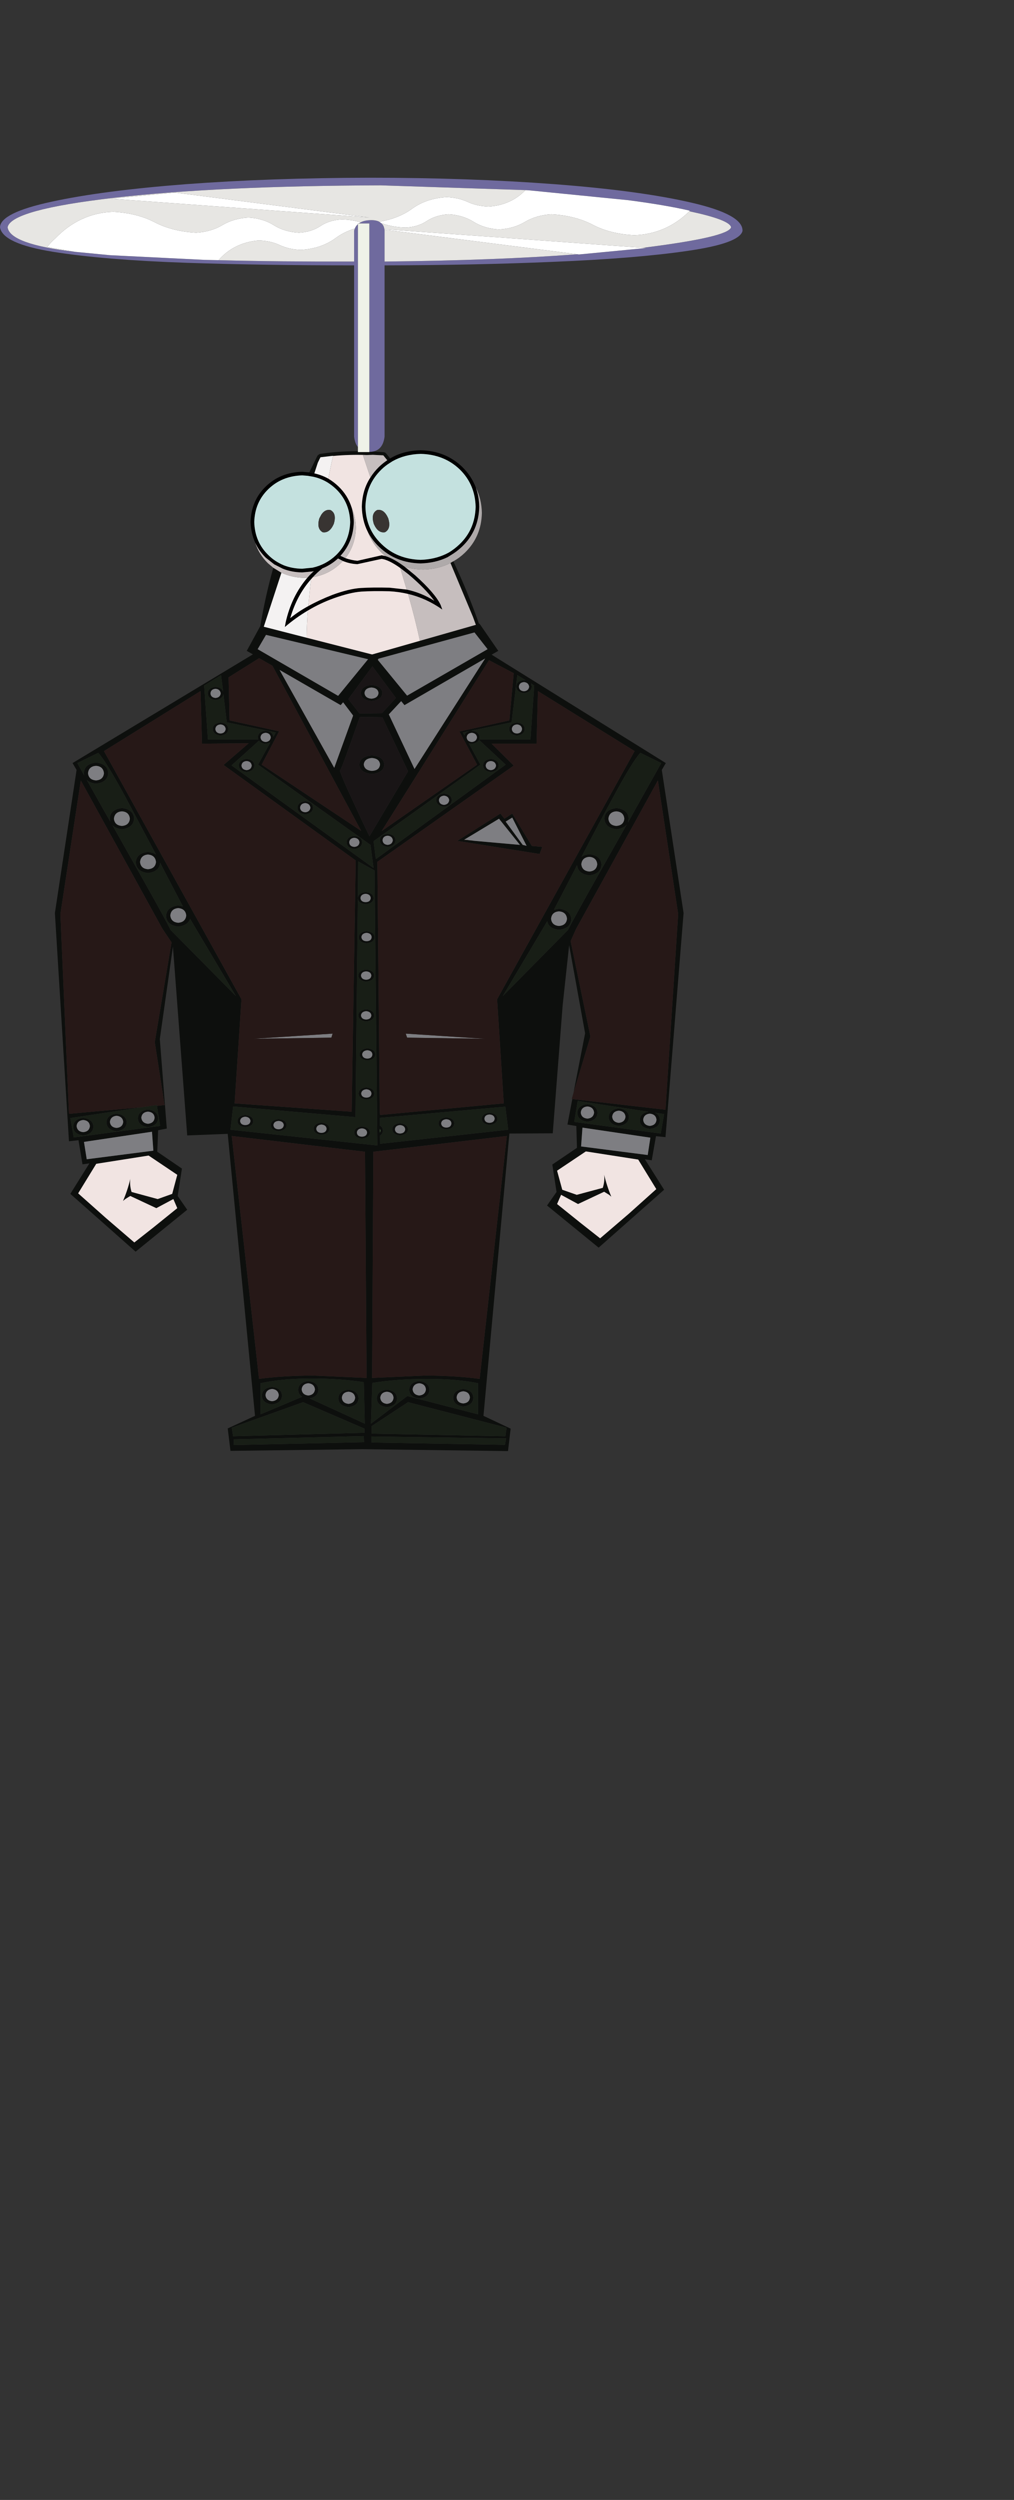 <?xml version="1.0" encoding="UTF-8" standalone="no"?>
<svg xmlns:xlink="http://www.w3.org/1999/xlink" height="1180.9px" width="479.35px" xmlns="http://www.w3.org/2000/svg">
  <rect width="100%" height="100%" fill="#333333" stroke="none"/>
  <g transform="matrix(1.0, 0.0, 0.0, 1.0, 174.55, 605.1)">
    <use height="472.75" transform="matrix(1.0, 0.0, 0.0, 1.0, -148.6, -392.4)" width="297.2" xlink:href="#shape0"/>
    <use height="129.6" transform="matrix(1.0, 0.0, 0.0, 1.0, -174.55, -521.15)" width="351.0" xlink:href="#shape1"/>
  </g>
  <defs>
    <g id="shape0" transform="matrix(1.0, 0.0, 0.0, 1.0, 0.0, 0.0)">
      <path d="M158.5 3.85 Q164.7 0.15 172.9 0.0 184.6 0.25 192.5 7.8 196.9 12.05 199.0 17.65 200.5 21.75 200.6 26.7 200.35 38.05 192.4 45.6 189.9 47.95 187.0 49.65 L185.65 50.5 Q180.0 53.25 172.9 53.45 161.1 53.2 153.25 45.6 149.95 42.45 147.95 38.6 145.25 33.3 145.1 26.7 145.25 18.8 149.15 12.85 150.85 10.15 153.25 7.8 155.05 6.1 157.05 4.75 L157.15 4.75 Q157.75 4.2 158.5 3.85 M94.7 43.65 Q92.7 39.25 92.5 33.9 92.8 23.75 99.7 17.1 106.55 10.45 116.9 10.15 L120.25 10.45 122.65 10.9 Q126.2 11.7 129.25 13.4 131.85 14.95 134.1 17.1 138.4 21.25 140.2 26.8 141.2 30.15 141.3 33.9 141.05 43.3 135.0 49.85 L137.35 50.95 Q140.05 51.9 143.0 52.2 L154.45 49.6 156.15 49.95 Q160.1 51.1 165.35 55.0 L170.3 59.05 Q179.8 67.6 182.35 73.05 L183.15 75.25 Q175.6 69.9 166.95 67.85 162.7 66.85 158.2 66.6 150.4 66.4 144.9 66.75 139.5 67.15 131.85 69.9 125.35 72.25 119.6 75.7 113.85 79.1 108.7 83.5 L109.1 81.25 Q111.85 68.95 119.35 60.2 120.4 58.95 121.6 57.85 L122.4 57.05 121.7 57.25 116.9 57.7 Q111.85 57.6 107.75 55.95 L103.7 53.9 99.7 50.75 Q96.4 47.5 94.7 43.65 M186.3 48.25 Q189.0 46.6 191.35 44.35 198.65 37.35 198.9 26.7 198.65 16.1 191.35 9.0 183.95 1.95 172.9 1.7 165.35 1.9 159.55 5.2 L158.15 6.1 Q156.15 7.35 154.45 9.0 147.05 16.1 146.8 26.7 147.05 37.35 154.45 44.35 161.8 51.45 172.9 51.75 179.55 51.55 184.95 48.95 L186.3 48.25 M166.3 65.8 Q173.35 67.3 179.35 71.1 175.15 65.35 167.15 58.6 L163.25 55.6 Q157.85 51.75 154.45 51.3 L143.0 53.8 Q139.4 53.65 136.15 52.3 L133.85 51.1 Q130.5 54.15 126.45 55.8 124.0 57.7 121.95 59.95 L121.15 60.85 Q114.4 68.4 111.25 79.3 115.0 76.2 119.8 73.6 124.9 70.75 131.2 68.3 139.05 65.4 144.65 65.05 150.2 64.7 158.2 64.9 L166.3 65.8 M128.9 15.2 Q125.75 13.3 122.15 12.5 L119.45 12.05 116.9 11.85 Q107.3 12.15 100.9 18.35 94.5 24.55 94.25 33.9 94.5 43.3 100.9 49.5 102.4 51.0 104.2 52.2 106.1 53.45 108.25 54.35 112.25 55.9 116.9 55.95 L121.85 55.45 Q128.25 54.0 132.95 49.5 139.3 43.3 139.6 33.9 139.3 24.55 132.95 18.35 131.05 16.55 128.9 15.2" fill="#000000" fill-rule="evenodd" stroke="none"/>
      <path d="M186.3 48.25 L184.95 48.95 Q179.55 51.55 172.9 51.75 161.8 51.45 154.45 44.35 147.05 37.35 146.8 26.7 147.05 16.1 154.45 9.0 156.15 7.35 158.15 6.1 L159.55 5.2 Q165.35 1.9 172.9 1.7 183.95 1.95 191.35 9.0 198.65 16.1 198.9 26.7 198.65 37.35 191.35 44.35 189.0 46.6 186.3 48.25 M128.9 15.2 Q131.05 16.55 132.95 18.35 139.3 24.55 139.6 33.9 139.3 43.3 132.95 49.5 128.25 54.0 121.85 55.45 L116.9 55.95 Q112.25 55.9 108.25 54.35 106.1 53.45 104.2 52.2 102.4 51.0 100.9 49.5 94.5 43.3 94.25 33.9 94.5 24.55 100.9 18.35 107.3 12.15 116.9 11.85 L119.45 12.05 122.15 12.5 Q125.75 13.3 128.9 15.2 M130.3 28.25 Q127.7 27.7 125.9 30.5 L125.0 32.2 Q124.2 35.0 124.85 36.7 125.3 37.95 126.55 38.7 129.85 39.3 131.85 34.75 133.3 29.85 130.3 28.25 M157.6 32.2 Q155.6 27.55 152.3 28.25 149.3 29.85 150.75 34.75 152.75 39.3 156.05 38.7 159.05 37.05 157.6 32.2" fill="#c4e1df" fill-rule="evenodd" stroke="none"/>
      <path d="M199.0 17.65 Q201.7 22.95 201.85 29.6 201.6 40.95 193.7 48.5 191.25 50.85 188.35 52.45 L187.0 53.25 Q181.25 56.15 174.15 56.35 169.4 56.25 165.35 55.0 160.1 51.1 156.15 49.95 L154.55 48.5 Q150.05 44.2 147.95 38.6 149.95 42.45 153.25 45.6 161.1 53.2 172.9 53.45 180.0 53.25 185.65 50.5 L187.0 49.65 Q189.9 47.95 192.4 45.6 200.35 38.05 200.6 26.7 200.5 21.75 199.0 17.65" fill="#afaaaa" fill-rule="evenodd" stroke="none"/>
      <path d="M188.35 52.45 Q195.05 66.5 200.5 82.0 L200.8 81.9 200.8 82.0 209.6 94.75 206.45 96.55 288.8 147.75 286.9 151.0 297.2 218.6 288.65 324.45 284.15 324.0 282.15 335.4 278.9 334.9 288.0 349.3 257.05 376.65 232.65 356.75 237.15 350.35 235.15 337.4 246.8 329.5 246.5 319.2 242.3 318.5 244.6 306.45 288.65 311.5 294.65 219.05 285.05 155.95 246.4 226.05 243.8 231.85 253.1 276.65 253.1 277.1 245.15 303.55 250.65 275.4 243.1 233.8 240.05 262.0 235.35 322.65 214.85 322.75 202.6 456.1 215.45 462.15 214.2 472.75 145.45 471.85 83.0 472.65 81.7 462.05 94.6 456.1 81.7 322.9 62.55 323.65 55.8 234.45 49.6 278.1 52.9 320.4 48.8 321.2 48.4 331.35 60.05 339.3 58.05 352.25 62.55 358.75 38.15 378.55 7.3 351.25 16.3 336.85 13.05 337.3 11.15 325.9 6.65 326.4 0.0 218.6 10.25 151.0 8.35 147.75 93.6 96.4 90.7 94.75 97.1 83.05 Q99.45 69.0 103.25 55.5 L107.1 57.85 98.75 83.35 119.0 88.55 149.95 96.45 172.55 90.0 199.0 82.45 197.65 78.75 187.0 53.25 188.35 52.45 M120.25 10.45 L124.1 2.6 Q124.65 1.95 125.35 1.7 138.8 -0.35 155.45 0.9 156.15 1.0 156.6 1.5 L158.5 3.85 Q157.75 4.2 157.15 4.75 L155.25 2.4 150.3 2.15 147.6 2.25 Q139.05 1.95 131.5 2.7 L131.5 2.6 125.55 3.3 124.3 5.85 122.65 10.9 120.25 10.45 M204.55 93.95 L198.35 86.05 153.0 98.45 152.65 99.0 166.5 115.9 204.55 93.95 M225.1 110.15 L225.45 111.6 Q225.25 114.3 221.75 114.75 218.25 114.3 218.05 111.6 218.25 108.9 221.75 108.55 L222.65 108.7 218.6 106.2 215.9 128.5 192.85 133.3 193.6 134.65 Q194.2 132.75 197.1 132.45 200.6 132.85 200.8 135.55 L200.6 136.6 224.8 136.6 226.6 111.15 225.1 110.15 M216.9 105.3 L205.2 99.15 154.45 179.9 199.6 148.5 191.25 132.85 214.85 127.6 216.9 105.3 M219.35 111.7 Q219.5 113.65 221.75 113.85 223.9 113.65 224.2 111.7 223.9 109.7 221.75 109.5 219.5 109.7 219.35 111.7 M218.45 128.6 Q221.95 128.95 222.1 131.65 221.95 134.35 218.45 134.8 214.9 134.35 214.75 131.65 214.9 128.95 218.45 128.6 M220.85 131.65 Q220.6 129.7 218.45 129.5 216.2 129.7 216.0 131.65 216.2 133.65 218.45 133.8 220.6 133.65 220.85 131.65 M228.35 113.75 L227.7 138.6 206.45 138.6 216.9 148.95 152.45 194.4 153.55 312.1 153.7 314.0 212.2 308.5 209.05 259.35 274.05 142.1 228.35 113.75 M165.25 120.4 L163.7 118.5 157.85 124.75 170.0 150.55 203.4 98.35 165.25 120.4 M194.65 135.6 Q194.85 137.6 197.1 137.8 199.25 137.6 199.55 135.6 199.25 133.65 197.1 133.45 194.85 133.65 194.65 135.6 M187.65 165.25 Q187.45 167.95 183.95 168.4 180.45 167.95 180.25 165.25 180.45 162.55 183.95 162.15 187.45 162.55 187.65 165.25 M197.1 138.7 L195.65 138.4 201.15 148.5 150.65 184.65 151.65 192.7 151.85 193.05 213.1 148.5 200.5 136.8 Q199.7 138.3 197.1 138.7 M183.95 163.15 Q181.7 163.35 181.55 165.3 181.7 167.3 183.95 167.5 186.1 167.3 186.4 165.3 186.1 163.35 183.95 163.15 M193.5 183.95 L193.3 184.05 198.45 184.5 219.85 186.4 209.95 174.05 193.5 183.95 M206.1 151.1 Q208.25 150.9 208.55 148.95 208.25 146.95 206.1 146.8 203.85 146.95 203.65 148.95 203.85 150.9 206.1 151.1 M209.8 148.85 Q209.6 151.55 206.1 152.0 202.6 151.55 202.4 148.85 202.6 146.15 206.1 145.8 209.6 146.15 209.8 148.85 M223.0 186.85 L216.2 173.5 213.1 175.4 221.15 186.4 223.0 186.9 223.0 186.85 M225.45 186.9 L230.4 187.35 229.15 190.7 190.25 184.5 210.6 171.6 212.5 174.05 216.2 171.6 225.45 186.9 M248.85 195.55 Q249.2 198.7 252.65 199.0 256.05 198.7 256.4 195.55 256.05 192.3 252.65 192.05 249.2 192.3 248.85 195.55 M252.65 190.8 Q258.1 191.4 258.4 195.75 258.1 200.15 252.65 200.8 247.25 200.15 246.85 195.9 L245.35 198.9 236.15 216.6 235.9 217.05 238.3 216.55 Q243.8 217.15 244.1 221.5 243.8 225.9 238.3 226.5 233.45 226.0 232.75 222.45 L211.7 257.85 242.55 226.6 Q245.35 221.05 254.9 204.1 L270.35 176.75 Q268.9 178.65 265.5 179.0 260.0 178.35 259.75 173.95 260.0 169.65 265.5 169.0 271.0 169.65 271.25 173.95 L270.9 175.85 274.05 170.2 286.65 147.75 276.75 142.9 Q272.95 147.05 263.45 164.7 255.85 178.65 248.95 192.05 250.3 191.05 252.65 190.8 M269.2 174.05 Q268.85 170.8 265.4 170.55 262.0 170.8 261.65 174.05 262.0 177.2 265.4 177.45 268.85 177.2 269.2 174.05 M95.85 93.95 L133.9 116.0 148.05 98.7 99.8 87.2 95.85 93.95 M79.55 114.1 L78.55 106.2 70.55 111.15 72.35 136.6 96.2 136.6 Q95.95 136.15 95.95 135.55 96.1 132.85 99.65 132.45 102.95 132.85 103.3 135.35 L104.4 133.3 81.25 128.5 79.65 115.1 Q79.3 117.55 75.95 118.0 72.45 117.55 72.25 114.85 72.45 112.15 75.95 111.75 78.95 112.05 79.55 114.1 M78.4 114.85 Q78.1 112.85 75.95 112.65 73.7 112.85 73.55 114.85 73.7 116.8 75.95 117.0 78.1 116.8 78.4 114.85 M74.6 131.65 Q74.8 128.95 78.3 128.6 81.8 128.95 82.0 131.65 81.8 134.35 78.3 134.8 74.8 134.35 74.6 131.65 M78.3 129.5 Q76.05 129.7 75.85 131.65 76.05 133.65 78.3 133.8 80.45 133.65 80.75 131.65 80.45 129.7 78.3 129.5 M68.85 113.75 L23.2 142.1 88.2 259.35 84.95 308.5 140.3 312.45 142.2 193.75 79.75 148.65 91.6 138.4 69.55 138.6 68.85 113.75 M10.6 147.75 L13.85 153.6 Q13.7 153.1 13.7 152.45 13.95 148.15 19.45 147.5 24.95 148.15 25.2 152.45 24.95 156.85 19.45 157.5 16.45 157.15 15.05 155.7 L23.2 170.2 26.2 175.4 25.9 173.95 Q26.2 169.65 31.7 169.0 37.15 169.65 37.45 173.95 37.15 178.35 31.7 179.0 28.6 178.65 27.2 177.1 L42.4 204.1 Q51.95 221.05 54.7 226.6 L85.6 257.85 63.9 221.3 Q62.9 224.45 58.3 225.0 52.85 224.35 52.55 219.95 52.85 215.65 58.3 215.0 L60.5 215.45 51.85 198.9 49.75 194.85 Q49.4 199.05 44.0 199.7 38.5 199.05 38.25 194.65 38.5 190.35 44.0 189.7 46.35 190.0 47.8 190.95 L33.85 164.7 Q24.3 147.05 20.5 142.9 L10.6 147.75 M44.0 197.9 Q47.45 197.65 47.8 194.5 47.45 191.25 44.0 190.95 40.6 191.25 40.25 194.5 40.6 197.65 44.0 197.9 M27.9 174.05 Q28.25 177.2 31.7 177.45 35.1 177.2 35.45 174.05 35.1 170.8 31.7 170.55 28.25 170.8 27.9 174.05 M15.65 152.55 Q16.0 155.7 19.45 155.95 22.85 155.7 23.2 152.55 22.85 149.3 19.45 149.05 16.0 149.3 15.65 152.55 M149.65 117.35 Q152.75 117.1 153.0 114.65 152.75 112.3 149.65 112.05 146.6 112.3 146.35 114.65 146.6 117.1 149.65 117.35 M149.65 118.45 Q144.8 118.0 144.65 114.65 144.9 111.3 149.65 110.85 154.55 111.3 154.8 114.65 154.55 118.0 149.65 118.45 M150.1 102.05 L138.7 117.55 144.0 124.35 154.6 124.2 161.2 117.0 150.1 102.05 M136.25 119.05 L135.1 120.4 106.2 103.75 132.05 150.0 140.85 125.7 140.95 125.25 136.25 119.05 M146.0 148.4 Q146.35 151.2 149.85 151.45 153.45 151.3 153.7 148.4 153.45 145.6 149.85 145.35 146.35 145.6 146.0 148.4 M149.2 126.0 Q144.35 125.9 144.1 126.1 135.35 151.2 134.75 151.3 134.75 152.1 138.05 159.55 L144.9 174.4 148.7 182.35 166.95 151.65 154.8 126.1 149.2 126.0 M96.5 137.15 L83.5 148.85 150.65 197.35 149.2 186.4 96.05 148.5 101.8 138.05 99.65 138.7 Q97.3 138.4 96.5 137.15 M99.65 133.45 Q97.4 133.65 97.2 135.6 97.4 137.6 99.65 137.8 101.8 137.6 102.05 135.6 101.8 133.65 99.65 133.45 M82.55 127.6 L106.0 132.75 97.75 148.5 144.8 179.8 102.85 101.8 96.55 98.2 82.1 107.25 82.55 127.6 M118.35 165.75 Q121.85 166.15 122.05 168.85 121.85 171.55 118.35 172.0 114.85 171.55 114.65 168.85 114.85 166.15 118.35 165.75 M90.65 151.1 Q92.8 150.9 93.05 148.95 92.8 146.95 90.65 146.8 88.4 146.95 88.2 148.95 88.4 150.9 90.65 151.1 M115.9 168.85 Q116.1 170.8 118.35 171.0 120.5 170.8 120.8 168.85 120.5 166.85 118.35 166.65 116.1 166.85 115.9 168.85 M90.65 152.0 Q87.1 151.55 86.95 148.85 87.1 146.15 90.65 145.8 94.15 146.15 94.3 148.85 94.15 151.55 90.65 152.0 M155.7 148.5 Q155.45 152.35 149.85 152.9 144.2 152.35 143.9 148.5 144.2 144.6 149.85 144.1 155.5 144.6 155.7 148.5 M141.55 182.15 Q145.1 182.5 145.25 185.2 145.1 187.9 141.55 188.35 138.05 187.9 137.9 185.2 138.05 182.5 141.55 182.15 M157.3 182.05 Q155.05 182.25 154.9 184.2 155.05 186.2 157.3 186.4 159.5 186.2 159.75 184.2 159.5 182.25 157.3 182.05 M141.55 183.05 Q139.3 183.25 139.15 185.2 139.3 187.2 141.55 187.35 143.75 187.2 144.0 185.2 143.75 183.25 141.55 183.05 M157.3 181.15 Q160.85 181.5 161.0 184.2 160.85 186.9 157.3 187.35 153.8 186.9 153.65 184.2 153.8 181.5 157.3 181.15 M146.9 208.7 Q150.5 209.05 150.65 211.6 150.5 214.1 146.9 214.45 143.35 214.1 143.2 211.6 L142.1 315.0 84.25 309.95 83.0 320.95 152.45 328.4 151.1 198.45 143.35 194.2 143.2 211.6 Q143.35 209.05 146.9 208.7 M146.9 213.45 Q149.15 213.4 149.3 211.5 149.15 209.7 146.9 209.5 144.65 209.7 144.45 211.5 144.65 213.4 146.9 213.45 M151.1 230.05 Q150.95 232.55 147.35 232.9 143.8 232.55 143.65 230.05 143.8 227.5 147.35 227.15 150.95 227.5 151.1 230.05 M149.75 229.95 Q149.6 228.15 147.35 227.95 145.1 228.15 144.9 229.95 145.1 231.85 147.35 231.9 149.6 231.85 149.75 229.95 M143.45 248.1 Q143.65 245.6 147.15 245.25 150.75 245.6 150.95 248.1 150.75 250.65 147.15 251.0 143.65 250.65 143.45 248.1 M144.7 248.1 Q144.9 250.0 147.15 250.1 149.4 250.0 149.6 248.1 149.4 246.3 147.15 246.15 144.9 246.3 144.7 248.1 M150.95 266.95 Q150.75 269.45 147.15 269.8 143.65 269.45 143.45 266.95 143.65 264.4 147.15 264.05 150.75 264.4 150.95 266.95 M144.7 266.95 Q144.9 268.8 147.15 268.9 149.4 268.8 149.6 266.95 149.4 265.15 147.15 264.95 144.9 265.15 144.7 266.95 M151.45 285.4 Q151.3 287.9 147.7 288.25 144.2 287.9 144.0 285.4 144.2 282.85 147.7 282.5 151.3 282.85 151.45 285.4 M58.3 216.25 Q54.9 216.55 54.55 219.75 54.9 222.9 58.3 223.2 61.75 222.9 62.1 219.75 61.75 216.55 58.3 216.25 M147.7 283.4 Q145.45 283.6 145.25 285.4 145.45 287.25 147.7 287.35 149.95 287.25 150.1 285.4 149.95 283.6 147.7 283.4 M48.25 309.7 L51.85 309.3 47.25 279.8 47.25 279.35 55.15 232.45 50.85 226.05 12.25 155.95 2.6 219.05 6.65 313.45 41.3 310.3 7.3 315.45 8.9 324.6 49.75 319.15 48.25 309.7 M44.0 319.65 Q39.4 319.15 39.25 315.55 39.4 311.95 44.0 311.4 48.6 311.95 48.8 315.55 48.6 319.15 44.0 319.65 M47.15 315.25 Q46.9 312.65 44.0 312.4 41.15 312.65 40.85 315.25 41.15 317.85 44.0 318.15 46.9 317.85 47.15 315.25 M45.9 321.9 L13.75 326.7 15.05 334.9 46.55 330.85 45.9 321.9 M44.3 333.15 L19.55 337.05 11.0 351.0 24.05 362.6 37.55 374.2 46.7 367.0 57.85 358.0 56.0 353.7 47.95 358.0 35.65 352.25 Q34.85 352.7 33.3 353.7 L32.2 354.6 Q34.4 349.45 35.65 344.15 35.3 347.3 36.25 350.35 L48.6 353.7 55.45 351.25 57.85 342.25 44.3 333.15 M24.4 317.5 Q24.55 313.9 29.15 313.35 33.75 313.9 33.95 317.5 33.75 321.1 29.15 321.65 24.55 321.1 24.4 317.5 M29.15 314.35 Q26.3 314.65 26.0 317.25 26.3 319.85 29.15 320.1 32.05 319.85 32.3 317.25 32.05 314.65 29.15 314.35 M18.2 319.5 Q18.0 323.1 13.4 323.65 8.8 323.1 8.65 319.5 8.8 315.9 13.4 315.35 18.0 315.9 18.2 319.5 M147.25 305.8 Q149.5 305.7 149.65 303.85 149.5 302.05 147.25 301.85 145.0 302.05 144.8 303.85 145.0 305.7 147.25 305.8 M16.55 319.2 Q16.3 316.6 13.4 316.35 10.55 316.6 10.25 319.2 10.55 321.85 13.4 322.1 16.3 321.85 16.55 319.2 M151.0 303.85 Q150.85 306.35 147.25 306.7 143.75 306.35 143.55 303.85 143.75 301.3 147.25 300.95 150.85 301.3 151.0 303.85 M153.65 320.5 L153.65 322.35 153.9 321.4 153.65 320.5 M153.65 315.35 L153.65 319.05 Q155.0 319.75 155.05 321.4 155.0 323.0 153.65 323.7 L153.7 327.6 214.3 320.95 212.95 310.05 153.65 315.35 M129.8 320.5 Q129.6 323.0 126.0 323.35 122.5 323.0 122.3 320.5 122.5 317.95 126.0 317.6 129.6 317.95 129.8 320.5 M128.45 320.5 Q128.25 318.7 126.0 318.5 123.75 318.7 123.55 320.5 123.75 322.35 126.0 322.45 128.25 322.35 128.45 320.5 M145.15 325.15 Q141.65 324.8 141.5 322.3 141.65 319.75 145.15 319.4 148.75 319.75 148.95 322.3 148.75 324.8 145.15 325.15 M105.75 320.75 Q108.0 320.65 108.2 318.75 108.0 316.95 105.75 316.8 103.5 316.95 103.3 318.75 103.5 320.65 105.75 320.75 M142.75 322.3 Q142.9 324.15 145.15 324.25 147.4 324.15 147.6 322.3 147.4 320.5 145.15 320.3 142.9 320.5 142.75 322.3 M105.75 321.65 Q102.25 321.3 102.05 318.75 102.25 316.25 105.75 315.9 109.35 316.25 109.55 318.75 109.35 321.3 105.75 321.65 M86.3 316.9 Q86.5 314.35 90.0 314.0 93.6 314.35 93.8 316.9 93.6 319.4 90.0 319.75 86.5 319.4 86.3 316.9 M87.55 316.8 Q87.75 318.7 90.0 318.75 92.25 318.7 92.45 316.8 92.25 315.0 90.0 314.8 87.75 315.0 87.55 316.8 M146.6 331.35 L83.6 323.9 96.5 438.65 Q107.1 437.2 121.75 437.05 L147.35 438.2 146.6 331.35 M242.1 221.3 Q241.75 218.05 238.3 217.8 234.9 218.05 234.55 221.3 234.9 224.45 238.3 224.7 241.75 224.45 242.1 221.3 M205.45 313.75 Q203.2 313.9 203.05 315.7 203.2 317.6 205.45 317.7 207.7 317.6 207.9 315.7 207.7 313.9 205.45 313.75 M205.45 312.9 Q209.05 313.3 209.25 315.8 209.05 318.3 205.45 318.7 201.95 318.3 201.8 315.8 201.95 313.3 205.45 312.9 M185.05 319.95 Q187.3 319.85 187.45 317.95 187.3 316.15 185.05 316.0 182.8 316.15 182.6 317.95 182.8 319.85 185.05 319.95 M188.8 317.95 Q188.65 320.5 185.05 320.85 181.55 320.5 181.35 317.95 181.55 315.45 185.05 315.1 188.65 315.45 188.8 317.95 M163.15 318.75 Q160.9 318.95 160.75 320.75 160.9 322.65 163.15 322.75 165.4 322.65 165.6 320.75 165.4 318.95 163.15 318.75 M163.15 317.85 Q166.75 318.25 166.95 320.75 166.75 323.25 163.15 323.65 159.65 323.25 159.5 320.75 159.65 318.25 163.15 317.85 M239.3 351.7 L237.4 356.05 248.6 365.05 257.75 372.25 271.35 360.6 284.3 349.0 275.75 335.05 251.0 331.2 237.4 340.3 239.85 349.3 246.7 351.7 259.0 348.4 Q260.0 345.3 259.65 342.15 260.9 347.5 263.05 352.6 L262.0 351.7 259.65 350.25 247.3 356.05 239.3 351.7 M266.6 310.85 Q271.15 311.4 271.35 315.0 271.15 318.6 266.6 319.15 262.0 318.6 261.8 315.0 262.0 311.4 266.6 310.85 M283.7 312.9 Q285.95 313.9 286.0 316.45 285.85 320.05 281.25 320.55 276.65 320.05 276.5 316.45 276.65 313.1 280.55 312.45 L247.15 307.35 245.5 317.25 286.4 322.75 288.0 313.55 283.7 312.9 M266.6 311.95 Q263.7 312.2 263.45 314.8 263.7 317.4 266.6 317.7 269.45 317.4 269.75 314.8 269.45 312.2 266.6 311.95 M278.1 316.25 Q278.35 318.85 281.25 319.15 284.15 318.85 284.4 316.25 284.15 313.65 281.25 313.35 278.35 313.65 278.1 316.25 M248.6 312.85 Q248.85 315.45 251.75 315.7 254.6 315.45 254.9 312.85 254.6 310.2 251.75 309.95 248.85 310.2 248.6 312.85 M251.75 317.15 Q247.15 316.6 246.95 313.0 247.15 309.4 251.75 308.85 256.3 309.4 256.5 313.0 256.3 316.6 251.75 317.15 M280.25 332.9 L281.5 324.7 249.4 319.95 248.75 328.85 280.25 332.9 M150.55 331.35 L149.95 438.2 175.5 437.05 Q190.15 437.2 200.8 438.65 L213.65 323.9 150.55 331.35 M167.5 443.8 Q167.65 440.2 172.25 439.65 176.85 440.2 177.05 443.8 176.85 447.4 172.25 447.9 167.65 447.4 167.5 443.8 M169.1 443.6 Q169.4 446.2 172.25 446.5 175.15 446.2 175.4 443.6 175.15 441.0 172.25 440.7 169.4 441.0 169.1 443.6 M176.15 438.65 Q161.9 438.65 150.05 440.55 L149.4 459.8 166.6 446.75 200.05 455.4 200.05 440.7 Q190.25 438.65 176.15 438.65 M197.8 447.55 Q197.65 451.15 193.05 451.7 188.45 451.15 188.3 447.55 188.45 443.95 193.05 443.4 197.65 443.95 197.8 447.55 M196.2 447.4 Q195.95 444.75 193.05 444.5 190.15 444.75 189.9 447.4 190.15 450.0 193.05 450.25 195.95 450.0 196.2 447.4 M213.3 466.75 L149.65 465.85 149.65 468.7 212.75 469.8 213.3 466.75 M212.95 465.75 L213.55 461.7 166.95 449.65 149.75 460.95 149.75 464.5 212.95 465.75 M119.8 439.65 Q124.4 440.2 124.55 443.8 124.4 447.1 120.4 447.85 L146.5 459.8 146.05 440.2 Q134.3 438.4 120.6 438.45 106.9 438.55 97.2 440.7 L97.2 455.4 116.9 447.1 Q115.1 446.05 115.0 443.8 115.2 440.2 119.8 439.65 M119.8 440.7 Q116.9 441.0 116.65 443.6 116.9 446.2 119.8 446.5 122.65 446.2 122.95 443.6 122.65 441.0 119.8 440.7 M102.6 450.7 Q98.0 450.15 97.85 446.55 98.0 442.95 102.6 442.45 107.2 442.95 107.35 446.55 107.2 450.15 102.6 450.7 M102.7 449.2 Q105.55 448.9 105.85 446.3 105.55 443.7 102.7 443.4 99.8 443.7 99.55 446.3 99.8 448.9 102.7 449.2 M84.25 465.75 L146.35 464.1 146.35 462.15 117.35 449.65 83.6 461.7 84.25 465.75 M156.95 451.95 Q152.35 451.45 152.2 447.85 152.35 444.25 156.95 443.7 161.55 444.25 161.75 447.85 161.55 451.45 156.95 451.95 M84.6 467.2 L84.6 469.9 146.15 468.55 146.0 465.65 84.6 467.2 M156.95 450.45 Q159.85 450.15 160.1 447.55 159.85 444.95 156.95 444.7 154.1 444.95 153.8 447.55 154.1 450.15 156.95 450.45 M134.0 447.85 Q134.2 444.25 138.8 443.7 143.35 444.25 143.55 447.85 143.35 451.45 138.8 451.95 134.2 451.45 134.0 447.85 M135.65 447.55 Q135.9 450.15 138.8 450.45 141.65 450.15 141.95 447.55 141.65 444.95 138.8 444.7 135.9 444.95 135.65 447.55" fill="#0d0f0d" fill-rule="evenodd" stroke="none"/>
      <path d="M225.1 110.15 L226.6 111.15 224.8 136.6 200.6 136.6 200.8 135.55 Q200.6 132.85 197.1 132.45 194.2 132.75 193.6 134.65 L192.85 133.3 215.9 128.5 218.6 106.2 222.65 108.7 221.75 108.55 Q218.25 108.9 218.05 111.6 218.25 114.3 221.75 114.75 225.25 114.3 225.45 111.6 L225.1 110.15 M218.45 128.6 Q214.9 128.95 214.75 131.65 214.9 134.35 218.45 134.8 221.95 134.35 222.1 131.65 221.95 128.95 218.45 128.6 M197.1 138.7 Q199.7 138.3 200.5 136.8 L213.1 148.5 151.85 193.05 151.65 192.7 150.65 184.65 201.15 148.5 195.65 138.4 197.1 138.7 M187.65 165.25 Q187.45 162.55 183.95 162.15 180.45 162.55 180.25 165.25 180.45 167.95 183.95 168.4 187.45 167.95 187.65 165.25 M209.8 148.85 Q209.6 146.15 206.1 145.8 202.6 146.15 202.4 148.85 202.6 151.55 206.1 152.0 209.6 151.55 209.8 148.85 M252.65 190.8 Q250.3 191.05 248.95 192.05 255.85 178.65 263.45 164.7 272.95 147.05 276.75 142.9 L286.65 147.75 274.05 170.2 270.9 175.85 271.25 173.95 Q271.0 169.65 265.5 169.0 260.0 169.65 259.75 173.95 260.0 178.35 265.5 179.0 268.9 178.65 270.35 176.75 L254.9 204.1 Q245.35 221.05 242.55 226.6 L211.7 257.85 232.75 222.45 Q233.45 226.0 238.3 226.5 243.8 225.9 244.1 221.5 243.8 217.15 238.3 216.55 L235.9 217.05 236.15 216.6 245.35 198.9 246.85 195.9 Q247.25 200.15 252.65 200.8 258.1 200.15 258.4 195.75 258.1 191.4 252.65 190.8 M79.55 114.1 Q78.95 112.05 75.95 111.75 72.45 112.15 72.25 114.85 72.45 117.55 75.95 118.0 79.3 117.55 79.65 115.1 L81.25 128.5 104.4 133.3 103.3 135.35 Q102.95 132.85 99.65 132.45 96.1 132.85 95.95 135.55 95.95 136.15 96.2 136.6 L72.35 136.6 70.55 111.15 78.55 106.2 79.55 114.1 M74.6 131.65 Q74.8 134.35 78.3 134.8 81.8 134.35 82.0 131.65 81.8 128.95 78.3 128.6 74.8 128.95 74.6 131.65 M10.6 147.75 L20.5 142.9 Q24.3 147.05 33.85 164.7 L47.8 190.95 Q46.35 190.0 44.0 189.7 38.5 190.35 38.25 194.65 38.5 199.05 44.0 199.7 49.4 199.05 49.75 194.85 L51.85 198.9 60.5 215.45 58.3 215.0 Q52.85 215.65 52.55 219.95 52.85 224.35 58.3 225.0 62.9 224.45 63.9 221.3 L85.6 257.85 54.7 226.6 Q51.95 221.05 42.4 204.1 L27.2 177.1 Q28.6 178.65 31.7 179.0 37.15 178.35 37.45 173.95 37.15 169.65 31.7 169.0 26.2 169.65 25.9 173.95 L26.2 175.4 23.2 170.2 15.05 155.7 Q16.45 157.15 19.45 157.5 24.95 156.85 25.2 152.45 24.95 148.15 19.45 147.5 13.95 148.15 13.7 152.45 13.7 153.1 13.85 153.6 L10.6 147.75 M96.5 137.15 Q97.3 138.4 99.65 138.7 L101.8 138.05 96.05 148.5 149.2 186.4 150.65 197.35 83.5 148.85 96.5 137.15 M118.35 165.75 Q114.85 166.15 114.65 168.85 114.85 171.55 118.35 172.0 121.85 171.55 122.05 168.85 121.85 166.15 118.35 165.75 M90.65 152.0 Q94.15 151.55 94.3 148.85 94.15 146.15 90.65 145.8 87.1 146.15 86.95 148.85 87.1 151.55 90.65 152.0 M141.55 182.15 Q138.05 182.5 137.9 185.2 138.05 187.9 141.55 188.35 145.1 187.9 145.25 185.2 145.1 182.5 141.55 182.15 M146.9 208.7 Q143.35 209.05 143.2 211.6 L143.35 194.2 151.1 198.45 152.45 328.4 83.0 320.95 84.25 309.95 142.1 315.0 143.2 211.6 Q143.35 214.1 146.9 214.45 150.5 214.1 150.65 211.6 150.5 209.05 146.9 208.7 M157.3 181.15 Q153.8 181.5 153.65 184.2 153.8 186.9 157.3 187.35 160.85 186.9 161.0 184.2 160.85 181.5 157.3 181.15 M151.1 230.05 Q150.95 227.5 147.35 227.15 143.8 227.5 143.65 230.05 143.8 232.55 147.35 232.9 150.95 232.55 151.1 230.05 M143.45 248.1 Q143.65 250.65 147.15 251.0 150.75 250.65 150.95 248.1 150.75 245.6 147.15 245.25 143.65 245.6 143.45 248.1 M150.95 266.95 Q150.75 264.4 147.15 264.05 143.65 264.4 143.45 266.95 143.65 269.45 147.15 269.8 150.75 269.45 150.95 266.95 M151.45 285.4 Q151.3 282.85 147.7 282.5 144.2 282.85 144.0 285.4 144.2 287.9 147.7 288.25 151.3 287.9 151.45 285.4 M41.3 310.3 L48.15 309.25 48.25 309.7 49.75 319.15 8.9 324.6 7.3 315.45 41.3 310.3 M44.0 319.65 Q48.6 319.15 48.8 315.55 48.6 311.95 44.0 311.4 39.4 311.95 39.25 315.55 39.4 319.15 44.0 319.65 M24.4 317.5 Q24.55 321.1 29.15 321.65 33.75 321.1 33.95 317.5 33.75 313.9 29.15 313.35 24.55 313.9 24.4 317.5 M18.2 319.5 Q18.0 315.9 13.4 315.35 8.8 315.9 8.65 319.5 8.8 323.1 13.4 323.65 18.0 323.1 18.2 319.5 M151.0 303.85 Q150.85 301.3 147.25 300.95 143.75 301.3 143.55 303.85 143.75 306.35 147.25 306.7 150.85 306.35 151.0 303.85 M153.65 315.35 L212.95 310.05 214.3 320.95 153.7 327.6 153.65 323.7 Q155.0 323.0 155.05 321.4 155.0 319.75 153.65 319.05 L153.65 315.35 M129.8 320.5 Q129.6 317.95 126.0 317.6 122.5 317.95 122.3 320.5 122.5 323.0 126.0 323.35 129.6 323.0 129.8 320.5 M145.15 325.15 Q148.75 324.8 148.95 322.3 148.75 319.75 145.15 319.4 141.65 319.75 141.5 322.3 141.65 324.8 145.15 325.15 M86.3 316.9 Q86.5 319.4 90.0 319.75 93.6 319.4 93.8 316.9 93.6 314.35 90.0 314.0 86.5 314.35 86.3 316.9 M105.75 321.65 Q109.35 321.3 109.55 318.75 109.35 316.25 105.75 315.9 102.25 316.25 102.05 318.75 102.25 321.3 105.75 321.65 M205.45 312.9 Q201.95 313.3 201.8 315.8 201.95 318.3 205.45 318.7 209.05 318.3 209.25 315.8 209.05 313.3 205.45 312.9 M188.8 317.95 Q188.65 315.45 185.05 315.1 181.55 315.45 181.35 317.95 181.55 320.5 185.05 320.85 188.65 320.5 188.8 317.95 M163.15 317.85 Q159.65 318.25 159.5 320.75 159.65 323.25 163.15 323.65 166.75 323.25 166.95 320.75 166.75 318.25 163.15 317.85 M283.7 312.9 L288.0 313.55 286.4 322.75 245.5 317.25 247.15 307.35 280.55 312.45 Q276.65 313.1 276.5 316.45 276.65 320.05 281.25 320.55 285.85 320.05 286.0 316.45 285.95 313.9 283.7 312.9 M266.6 310.85 Q262.0 311.4 261.8 315.0 262.0 318.6 266.6 319.15 271.15 318.6 271.35 315.0 271.15 311.4 266.6 310.85 M251.75 317.15 Q256.3 316.6 256.5 313.0 256.3 309.4 251.75 308.85 247.15 309.4 246.95 313.0 247.15 316.6 251.75 317.15 M167.5 443.8 Q167.65 447.4 172.25 447.9 176.85 447.4 177.05 443.8 176.85 440.2 172.25 439.65 167.65 440.2 167.5 443.8 M176.15 438.65 Q190.25 438.65 200.05 440.7 L200.05 455.4 166.6 446.75 149.4 459.8 150.05 440.55 Q161.9 438.65 176.15 438.65 M197.8 447.55 Q197.65 443.95 193.05 443.4 188.45 443.95 188.3 447.55 188.45 451.15 193.05 451.7 197.65 451.15 197.8 447.55 M213.3 466.75 L212.75 469.8 149.65 468.7 149.65 465.85 213.3 466.75 M212.95 465.75 L149.75 464.5 149.75 460.95 166.95 449.65 213.55 461.7 212.95 465.75 M119.8 439.65 Q115.2 440.2 115.0 443.8 115.1 446.05 116.9 447.1 L97.2 455.4 97.2 440.7 Q106.9 438.55 120.6 438.45 134.3 438.4 146.05 440.2 L146.5 459.8 120.4 447.85 Q124.4 447.1 124.55 443.8 124.4 440.2 119.8 439.65 M102.6 450.7 Q107.2 450.15 107.35 446.55 107.2 442.95 102.6 442.45 98.0 442.95 97.85 446.55 98.0 450.15 102.6 450.7 M84.25 465.75 L83.6 461.7 117.35 449.65 146.35 462.15 146.35 464.1 84.25 465.75 M84.6 467.2 L146.0 465.65 146.15 468.55 84.6 469.9 84.6 467.2 M156.95 451.95 Q161.55 451.45 161.75 447.85 161.55 444.25 156.95 443.7 152.35 444.25 152.2 447.85 152.35 451.45 156.95 451.95 M134.0 447.85 Q134.2 451.45 138.8 451.95 143.35 451.45 143.55 447.85 143.35 444.25 138.8 443.7 134.2 444.25 134.0 447.85" fill="#181e16" fill-rule="evenodd" stroke="none"/>
      <path d="M204.55 93.95 L166.5 115.9 152.65 99.0 153.0 98.45 198.35 86.05 204.55 93.95 M219.35 111.7 Q219.5 109.7 221.75 109.5 223.9 109.7 224.2 111.7 223.9 113.65 221.75 113.85 219.5 113.65 219.35 111.7 M220.85 131.65 Q220.6 133.65 218.45 133.8 216.2 133.65 216.0 131.65 216.2 129.7 218.45 129.5 220.6 129.7 220.85 131.65 M165.25 120.4 L203.4 98.35 170.0 150.55 157.85 124.75 163.7 118.5 165.25 120.4 M194.65 135.6 Q194.85 133.65 197.1 133.45 199.25 133.65 199.55 135.6 199.25 137.6 197.1 137.8 194.85 137.6 194.65 135.6 M183.95 163.15 Q186.1 163.35 186.4 165.3 186.1 167.3 183.95 167.5 181.7 167.3 181.55 165.3 181.7 163.35 183.95 163.15 M198.45 184.5 L193.5 183.95 209.95 174.05 219.85 186.4 198.45 184.5 M206.1 151.1 Q203.85 150.9 203.65 148.95 203.85 146.95 206.1 146.8 208.25 146.95 208.55 148.95 208.25 150.9 206.1 151.1 M221.15 186.4 L213.1 175.4 216.2 173.5 223.0 186.85 221.15 186.4 M248.85 195.55 Q249.2 192.3 252.65 192.05 256.05 192.3 256.4 195.55 256.05 198.7 252.65 199.0 249.2 198.7 248.85 195.55 M269.2 174.05 Q268.85 177.2 265.4 177.45 262.0 177.2 261.65 174.05 262.0 170.8 265.4 170.55 268.85 170.8 269.2 174.05 M95.85 93.95 L99.8 87.2 148.05 98.7 133.9 116.0 95.85 93.95 M78.4 114.85 Q78.1 116.8 75.95 117.0 73.7 116.8 73.55 114.85 73.7 112.85 75.95 112.65 78.1 112.85 78.4 114.85 M78.3 129.5 Q80.45 129.7 80.75 131.65 80.45 133.65 78.3 133.8 76.05 133.65 75.85 131.65 76.05 129.7 78.3 129.5 M15.65 152.55 Q16.0 149.3 19.45 149.05 22.85 149.3 23.2 152.55 22.85 155.7 19.45 155.95 16.0 155.7 15.65 152.55 M27.9 174.05 Q28.25 170.8 31.7 170.55 35.1 170.8 35.45 174.05 35.1 177.2 31.7 177.45 28.25 177.2 27.9 174.05 M44.0 197.9 Q40.6 197.65 40.25 194.5 40.6 191.25 44.0 190.95 47.45 191.25 47.8 194.5 47.45 197.65 44.0 197.9 M149.65 117.35 Q146.6 117.1 146.35 114.65 146.6 112.3 149.65 112.05 152.75 112.3 153.0 114.65 152.75 117.1 149.65 117.35 M136.25 119.05 L140.95 125.25 140.85 125.7 132.05 150.0 106.2 103.75 135.1 120.4 136.25 119.05 M146.0 148.4 Q146.35 145.6 149.85 145.35 153.45 145.6 153.7 148.4 153.45 151.3 149.85 151.45 146.35 151.2 146.0 148.4 M99.65 133.45 Q101.8 133.65 102.05 135.6 101.8 137.6 99.65 137.8 97.4 137.6 97.2 135.6 97.4 133.65 99.65 133.45 M115.9 168.85 Q116.1 166.85 118.35 166.65 120.5 166.85 120.8 168.85 120.5 170.8 118.35 171.0 116.1 170.8 115.9 168.85 M90.65 151.1 Q88.4 150.9 88.2 148.95 88.4 146.95 90.65 146.8 92.8 146.95 93.05 148.95 92.8 150.9 90.65 151.1 M141.55 183.05 Q143.75 183.25 144.0 185.2 143.75 187.2 141.55 187.35 139.3 187.2 139.15 185.2 139.3 183.25 141.55 183.05 M157.3 182.05 Q159.5 182.25 159.75 184.2 159.5 186.2 157.3 186.4 155.05 186.2 154.9 184.2 155.05 182.25 157.3 182.05 M146.9 213.45 Q144.65 213.4 144.45 211.5 144.65 209.7 146.9 209.5 149.15 209.7 149.3 211.5 149.15 213.4 146.9 213.45 M149.75 229.95 Q149.6 231.85 147.35 231.9 145.1 231.85 144.9 229.95 145.1 228.15 147.35 227.95 149.6 228.15 149.75 229.95 M144.7 248.1 Q144.9 246.3 147.15 246.15 149.4 246.3 149.6 248.1 149.4 250.0 147.15 250.1 144.9 250.0 144.7 248.1 M144.7 266.95 Q144.9 265.15 147.15 264.95 149.4 265.15 149.6 266.95 149.4 268.8 147.15 268.9 144.9 268.8 144.7 266.95 M131.3 275.55 L130.7 277.45 93.8 278.0 131.3 275.55 M147.7 283.4 Q149.95 283.6 150.1 285.4 149.95 287.25 147.7 287.35 145.45 287.25 145.25 285.4 145.45 283.6 147.7 283.4 M58.3 216.25 Q61.75 216.55 62.1 219.75 61.75 222.9 58.3 223.2 54.9 222.9 54.55 219.75 54.9 216.55 58.3 216.25 M47.15 315.25 Q46.9 317.85 44.0 318.15 41.15 317.85 40.85 315.25 41.15 312.65 44.0 312.4 46.9 312.65 47.15 315.25 M45.9 321.9 L46.55 330.85 15.05 334.9 13.75 326.7 45.9 321.9 M29.15 314.35 Q32.05 314.65 32.3 317.25 32.05 319.85 29.15 320.1 26.3 319.85 26.0 317.25 26.3 314.65 29.15 314.35 M16.55 319.2 Q16.3 321.85 13.4 322.1 10.55 321.85 10.25 319.2 10.55 316.6 13.4 316.35 16.3 316.6 16.55 319.2 M147.25 305.8 Q145.0 305.7 144.8 303.85 145.0 302.05 147.25 301.85 149.5 302.05 149.65 303.85 149.5 305.7 147.25 305.8 M128.45 320.5 Q128.25 322.35 126.0 322.45 123.75 322.35 123.55 320.5 123.75 318.7 126.0 318.5 128.25 318.7 128.45 320.5 M142.75 322.3 Q142.9 320.5 145.15 320.3 147.4 320.5 147.6 322.3 147.4 324.15 145.15 324.25 142.9 324.15 142.75 322.3 M105.75 320.75 Q103.5 320.65 103.3 318.75 103.5 316.95 105.75 316.8 108.0 316.95 108.2 318.75 108.0 320.65 105.75 320.75 M87.55 316.8 Q87.75 315.0 90.0 314.8 92.25 315.0 92.45 316.8 92.25 318.7 90.0 318.75 87.75 318.7 87.55 316.8 M242.1 221.3 Q241.75 224.45 238.3 224.7 234.9 224.45 234.55 221.3 234.9 218.05 238.3 217.8 241.75 218.05 242.1 221.3 M165.85 275.55 L203.4 278.0 166.5 277.45 165.85 275.55 M205.45 313.75 Q207.7 313.9 207.9 315.7 207.7 317.6 205.45 317.7 203.2 317.6 203.05 315.7 203.2 313.9 205.45 313.75 M185.05 319.95 Q182.8 319.85 182.6 317.95 182.8 316.15 185.05 316.0 187.3 316.15 187.45 317.95 187.3 319.85 185.05 319.95 M163.15 318.75 Q165.4 318.95 165.6 320.75 165.4 322.65 163.15 322.75 160.9 322.65 160.75 320.75 160.9 318.95 163.15 318.75 M248.6 312.85 Q248.85 310.2 251.75 309.95 254.6 310.2 254.9 312.85 254.6 315.45 251.75 315.7 248.85 315.45 248.6 312.85 M278.1 316.25 Q278.35 313.65 281.25 313.35 284.15 313.65 284.4 316.25 284.15 318.85 281.25 319.15 278.35 318.85 278.1 316.25 M266.6 311.95 Q269.45 312.2 269.75 314.8 269.45 317.4 266.6 317.7 263.7 317.4 263.45 314.8 263.7 312.2 266.6 311.95 M280.25 332.9 L248.75 328.85 249.4 319.95 281.5 324.7 280.25 332.9 M169.1 443.6 Q169.4 441.0 172.25 440.7 175.15 441.0 175.4 443.6 175.15 446.2 172.25 446.5 169.4 446.2 169.1 443.6 M196.2 447.4 Q195.95 450.0 193.05 450.25 190.15 450.0 189.9 447.4 190.15 444.75 193.05 444.5 195.95 444.75 196.2 447.4 M119.8 440.7 Q122.65 441.0 122.95 443.6 122.65 446.2 119.8 446.5 116.9 446.2 116.65 443.6 116.9 441.0 119.8 440.7 M102.7 449.2 Q99.8 448.9 99.55 446.3 99.8 443.7 102.7 443.4 105.55 443.7 105.85 446.3 105.55 448.9 102.7 449.2 M156.95 450.45 Q154.1 450.15 153.8 447.55 154.1 444.95 156.95 444.7 159.85 444.95 160.1 447.55 159.85 450.15 156.95 450.45 M135.65 447.55 Q135.9 444.95 138.8 444.7 141.65 444.95 141.95 447.55 141.65 450.15 138.8 450.45 135.9 450.15 135.65 447.55" fill="#7e7e82" fill-rule="evenodd" stroke="none"/>
      <path d="M103.25 55.5 L100.7 53.35 Q96.4 49.15 94.7 43.65 96.4 47.5 99.7 50.75 L103.7 53.9 107.75 55.95 Q111.85 57.6 116.9 57.7 L121.7 57.25 122.4 57.05 121.6 57.85 Q120.4 58.95 119.35 60.2 L117.9 60.3 Q111.85 60.1 107.1 57.85 L103.25 55.5 M157.15 4.75 L157.05 4.75 Q155.05 6.1 153.25 7.8 150.85 10.15 149.15 12.85 L145.6 2.25 147.6 2.25 150.3 2.15 155.25 2.4 157.15 4.75 M187.0 53.25 L197.65 78.75 199.0 82.45 172.55 90.0 Q170.3 79.55 166.95 67.85 175.6 69.9 183.15 75.25 L182.35 73.05 Q179.8 67.6 170.3 59.05 L165.35 55.0 Q169.4 56.25 174.15 56.35 181.25 56.15 187.0 53.25 M163.25 55.6 L167.15 58.6 Q175.15 65.35 179.35 71.1 173.35 67.3 166.3 65.8 L163.25 55.6 M121.95 59.95 Q124.0 57.7 126.45 55.8 130.5 54.15 133.85 51.1 L136.15 52.3 135.1 53.35 Q129.6 58.65 121.95 59.95 M140.2 26.8 Q142.1 31.2 142.3 36.55 142.1 44.8 137.35 50.95 L135.0 49.85 Q141.05 43.3 141.3 33.9 141.2 30.15 140.2 26.8" fill="#c6bebe" fill-rule="evenodd" stroke="none"/>
      <path d="M244.6 306.45 L244.35 306.35 245.15 303.55 253.1 277.1 253.1 276.65 243.8 231.85 246.4 226.05 285.05 155.95 294.65 219.05 288.65 311.5 244.6 306.45 M216.9 105.3 L214.85 127.6 191.25 132.85 199.6 148.5 154.45 179.9 205.2 99.15 216.9 105.3 M228.35 113.75 L274.05 142.1 209.05 259.35 212.2 308.5 153.7 314.0 153.55 312.1 152.45 194.4 216.9 148.95 206.45 138.6 227.7 138.6 228.35 113.75 M198.45 184.5 L193.3 184.05 193.5 183.95 198.45 184.5 M221.15 186.4 L223.0 186.85 223.0 186.9 221.15 186.4 M225.45 186.9 L216.2 171.6 212.5 174.05 210.6 171.6 190.25 184.5 229.15 190.7 230.4 187.35 225.45 186.9 M68.85 113.75 L69.55 138.6 91.6 138.4 79.75 148.65 142.2 193.75 140.3 312.45 84.95 308.5 88.2 259.35 23.2 142.1 68.85 113.75 M82.55 127.6 L82.1 107.25 96.55 98.2 102.85 101.8 144.8 179.8 97.75 148.5 106.0 132.75 82.55 127.6 M131.3 275.55 L93.8 278.0 130.7 277.45 131.3 275.55 M41.3 310.3 L6.65 313.45 2.6 219.05 12.25 155.95 50.85 226.05 55.15 232.45 47.25 279.35 47.25 279.8 51.85 309.3 48.25 309.7 48.15 309.25 41.3 310.3 M146.6 331.35 L147.35 438.2 121.75 437.05 Q107.1 437.2 96.5 438.65 L83.6 323.9 146.6 331.35 M165.85 275.55 L166.5 277.45 203.4 278.0 165.85 275.55 M150.55 331.35 L213.65 323.9 200.8 438.65 Q190.15 437.2 175.5 437.05 L149.95 438.2 150.55 331.35" fill="#261817" fill-rule="evenodd" stroke="none"/>
      <path d="M149.15 12.85 Q145.25 18.8 145.1 26.7 145.25 33.3 147.95 38.6 150.05 44.2 154.55 48.5 L156.15 49.95 154.45 49.6 143.0 52.2 Q140.05 51.9 137.35 50.95 142.1 44.8 142.3 36.55 142.1 31.2 140.2 26.8 138.4 21.25 134.1 17.1 131.85 14.95 129.25 13.4 130.5 7.0 131.5 2.7 139.05 1.95 147.6 2.25 L145.6 2.25 149.15 12.85 M172.55 90.0 L149.95 96.45 119.0 88.55 Q119.05 82.5 119.6 75.7 125.35 72.25 131.85 69.9 139.5 67.15 144.9 66.75 150.4 66.4 158.2 66.6 162.7 66.85 166.95 67.85 170.3 79.55 172.55 90.0 M166.3 65.8 L158.2 64.9 Q150.2 64.7 144.65 65.05 139.05 65.4 131.2 68.3 124.9 70.75 119.8 73.6 L120.7 64.5 121.15 60.85 121.95 59.95 Q129.6 58.65 135.1 53.35 L136.15 52.3 Q139.4 53.65 143.0 53.8 L154.45 51.3 Q157.85 51.75 163.25 55.6 L166.3 65.8 M44.3 333.15 L57.85 342.25 55.45 351.25 48.6 353.7 36.25 350.35 Q35.3 347.3 35.65 344.15 34.4 349.45 32.2 354.6 L33.3 353.7 Q34.85 352.7 35.65 352.25 L47.95 358.0 56.0 353.7 57.85 358.0 46.7 367.0 37.55 374.2 24.05 362.6 11.0 351.0 19.55 337.05 44.3 333.15 M239.3 351.7 L247.3 356.05 259.65 350.25 262.0 351.7 263.05 352.6 Q260.9 347.5 259.65 342.15 260.0 345.3 259.0 348.4 L246.7 351.7 239.85 349.3 237.4 340.3 251.0 331.2 275.75 335.05 284.3 349.0 271.35 360.6 257.75 372.25 248.6 365.05 237.4 356.05 239.3 351.7" fill="#f1e4e2" fill-rule="evenodd" stroke="none"/>
      <path d="M119.0 88.55 L98.75 83.35 107.1 57.85 Q111.85 60.1 117.9 60.3 L119.35 60.2 Q111.85 68.95 109.1 81.25 L108.7 83.5 Q113.85 79.1 119.6 75.7 119.05 82.5 119.0 88.55 M119.8 73.6 Q115.0 76.2 111.25 79.3 114.4 68.4 121.15 60.85 L120.7 64.5 119.8 73.6 M122.65 10.9 L124.3 5.85 125.55 3.3 131.5 2.6 131.5 2.7 Q130.5 7.0 129.25 13.4 126.2 11.7 122.65 10.9" fill="#f4f2f2" fill-rule="evenodd" stroke="none"/>
      <path d="M130.3 28.25 Q133.3 29.85 131.85 34.75 129.85 39.3 126.55 38.7 125.3 37.95 124.85 36.7 124.2 35.0 125.0 32.2 L125.9 30.5 Q127.7 27.7 130.3 28.25 M157.6 32.2 Q159.05 37.05 156.05 38.7 152.75 39.3 150.75 34.75 149.3 29.85 152.3 28.25 155.6 27.55 157.6 32.2" fill="#383432" fill-rule="evenodd" stroke="none"/>
      <path d="M149.65 118.45 Q154.55 118.0 154.8 114.65 154.55 111.3 149.65 110.85 144.9 111.3 144.65 114.65 144.8 118.0 149.65 118.45 M150.1 102.05 L161.2 117.0 154.6 124.2 144.0 124.35 138.7 117.55 150.1 102.05 M149.2 126.0 L154.8 126.1 166.95 151.65 148.7 182.35 144.9 174.4 138.05 159.55 Q134.75 152.1 134.75 151.3 135.35 151.2 144.1 126.1 144.35 125.9 149.2 126.0 M155.7 148.5 Q155.5 144.6 149.85 144.1 144.2 144.6 143.9 148.5 144.2 152.35 149.85 152.9 155.45 152.35 155.7 148.5" fill="#191516" fill-rule="evenodd" stroke="none"/>
      <path d="M153.65 320.5 L153.9 321.4 153.65 322.35 153.65 320.5" fill="#608051" fill-rule="evenodd" stroke="none"/>
    </g>
    <g id="shape1" transform="matrix(1.0, 0.0, 0.0, 1.0, 0.0, 0.0)">
      <path d="M169.2 127.25 Q167.75 125.45 167.4 122.3 L167.4 41.4 Q124.55 41.4 88.4 40.2 49.15 38.85 25.1 35.0 1.15 31.15 0.0 23.4 0.25 16.55 24.3 11.35 48.35 6.1 87.95 3.05 127.55 0.1 174.6 0.0 221.65 0.0 262.1 3.05 302.4 6.1 326.95 11.8 351.45 17.45 351.0 25.2 349.45 31.05 325.1 34.55 300.7 38.15 261.2 39.75 224.65 41.3 181.8 41.4 L181.8 122.3 Q180.9 129.5 174.6 129.5 L174.6 21.6 169.65 21.6 Q170.0 21.3 170.55 21.05 172.25 20.15 174.95 20.05 177.65 19.95 179.3 20.8 L180.25 21.5 Q181.45 22.5 181.7 24.3 L181.8 24.55 181.8 25.1 181.8 39.6 Q234.7 39.05 272.9 36.15 L273.7 36.25 305.55 33.2 303.95 33.1 Q344.45 28.05 345.6 23.4 344.95 19.9 325.9 15.85 L326.05 15.55 Q314.2 12.85 296.9 10.6 L250.0 5.95 248.4 5.85 180.0 3.6 Q103.25 3.85 54.25 9.45 5.2 15.1 3.6 23.4 4.6 31.4 35.45 35.0 L51.55 36.55 52.1 36.6 96.5 38.8 103.25 38.95 103.3 38.95 Q132.05 39.7 167.4 39.6 L167.4 25.1 Q167.5 24.45 167.75 24.0 168.2 22.75 169.2 21.95 L169.2 127.25" fill="#6f6a9e" fill-rule="evenodd" stroke="none"/>
      <path d="M167.75 24.0 Q167.5 24.45 167.4 25.1 L167.4 39.6 Q132.05 39.7 103.3 38.95 110.6 30.6 122.4 29.6 128.05 29.85 132.3 31.85 136.55 33.85 142.2 34.1 151.85 33.45 158.4 28.7 162.45 25.65 167.75 24.0 M35.45 35.0 Q4.6 31.4 3.6 23.4 5.2 15.1 54.25 9.45 103.25 3.85 180.0 3.6 L248.4 5.85 Q241.55 12.95 230.95 13.65 225.25 13.4 221.05 11.4 216.8 9.45 211.15 9.15 201.5 9.8 194.95 14.55 188.55 19.25 179.3 20.8 177.65 19.95 174.95 20.05 172.25 20.15 170.55 21.05 166.15 19.8 161.55 19.7 155.6 20.05 151.45 22.85 147.25 25.65 141.3 26.0 134.35 25.55 129.4 22.4 124.4 19.25 117.45 18.8 110.35 19.25 105.1 22.4 99.8 25.55 92.7 26.0 81.45 25.35 73.15 21.05 64.9 16.75 53.55 16.1 37.7 16.65 26.1 28.7 24.2 30.3 22.3 32.75 L35.45 35.0 M325.9 15.85 Q344.95 19.9 345.6 23.4 344.45 28.05 303.95 33.1 L181.7 24.3 Q181.45 22.5 180.25 21.5 185.85 23.4 191.8 23.55 197.75 23.2 201.85 20.4 206.1 17.65 212.05 17.25 218.95 17.7 223.9 20.85 228.95 24.0 235.9 24.45 243.0 24.0 248.2 20.85 253.55 17.7 260.65 17.25 271.9 17.9 280.15 22.2 288.45 26.55 299.8 27.15 314.9 26.65 325.9 15.85 M272.9 36.15 Q234.7 39.05 181.8 39.6 L181.8 25.1 181.8 24.55 272.9 36.15 M82.6 7.0 L52.45 9.9 174.6 18.8 82.6 7.0" fill="#e7e6e3" fill-rule="evenodd" stroke="none"/>
      <path d="M169.2 21.95 Q168.2 22.75 167.75 24.0 162.45 25.65 158.4 28.7 151.85 33.45 142.2 34.1 136.55 33.85 132.3 31.85 128.05 29.85 122.4 29.6 110.6 30.6 103.3 38.95 L103.25 38.95 96.5 38.8 52.1 36.6 51.55 36.55 35.45 35.0 22.3 32.75 Q24.2 30.3 26.1 28.7 37.7 16.65 53.55 16.1 64.9 16.75 73.15 21.05 81.45 25.35 92.7 26.0 99.8 25.55 105.1 22.4 110.35 19.25 117.45 18.8 124.4 19.25 129.4 22.4 134.35 25.55 141.3 26.0 147.25 25.65 151.45 22.85 155.6 20.05 161.55 19.7 166.15 19.8 170.55 21.05 170.0 21.3 169.65 21.6 L169.2 21.6 169.2 21.95 M248.4 5.85 L250.0 5.95 296.9 10.6 Q314.2 12.85 326.05 15.55 L325.9 15.85 Q314.9 26.65 299.8 27.15 288.45 26.55 280.15 22.2 271.9 17.9 260.65 17.25 253.55 17.7 248.2 20.85 243.0 24.0 235.9 24.45 228.95 24.0 223.9 20.85 218.95 17.7 212.05 17.25 206.1 17.65 201.85 20.4 197.75 23.2 191.8 23.55 185.85 23.4 180.25 21.5 L179.3 20.8 Q188.55 19.25 194.95 14.55 201.5 9.8 211.15 9.15 216.8 9.45 221.05 11.4 225.25 13.4 230.95 13.65 241.55 12.95 248.4 5.85 M303.95 33.1 L305.55 33.2 273.7 36.25 272.9 36.15 181.8 24.55 181.7 24.3 303.95 33.1 M82.6 7.0 L174.6 18.8 52.45 9.9 82.6 7.0" fill="#ffffff" fill-rule="evenodd" stroke="none"/>
      <path d="M169.2 127.25 L169.2 21.95 169.2 21.6 169.65 21.6 174.6 21.6 174.6 129.5 174.6 129.6 169.2 129.6 169.2 127.25" fill="#eff2e8" fill-rule="evenodd" stroke="none"/>
    </g>
  </defs>
</svg>
